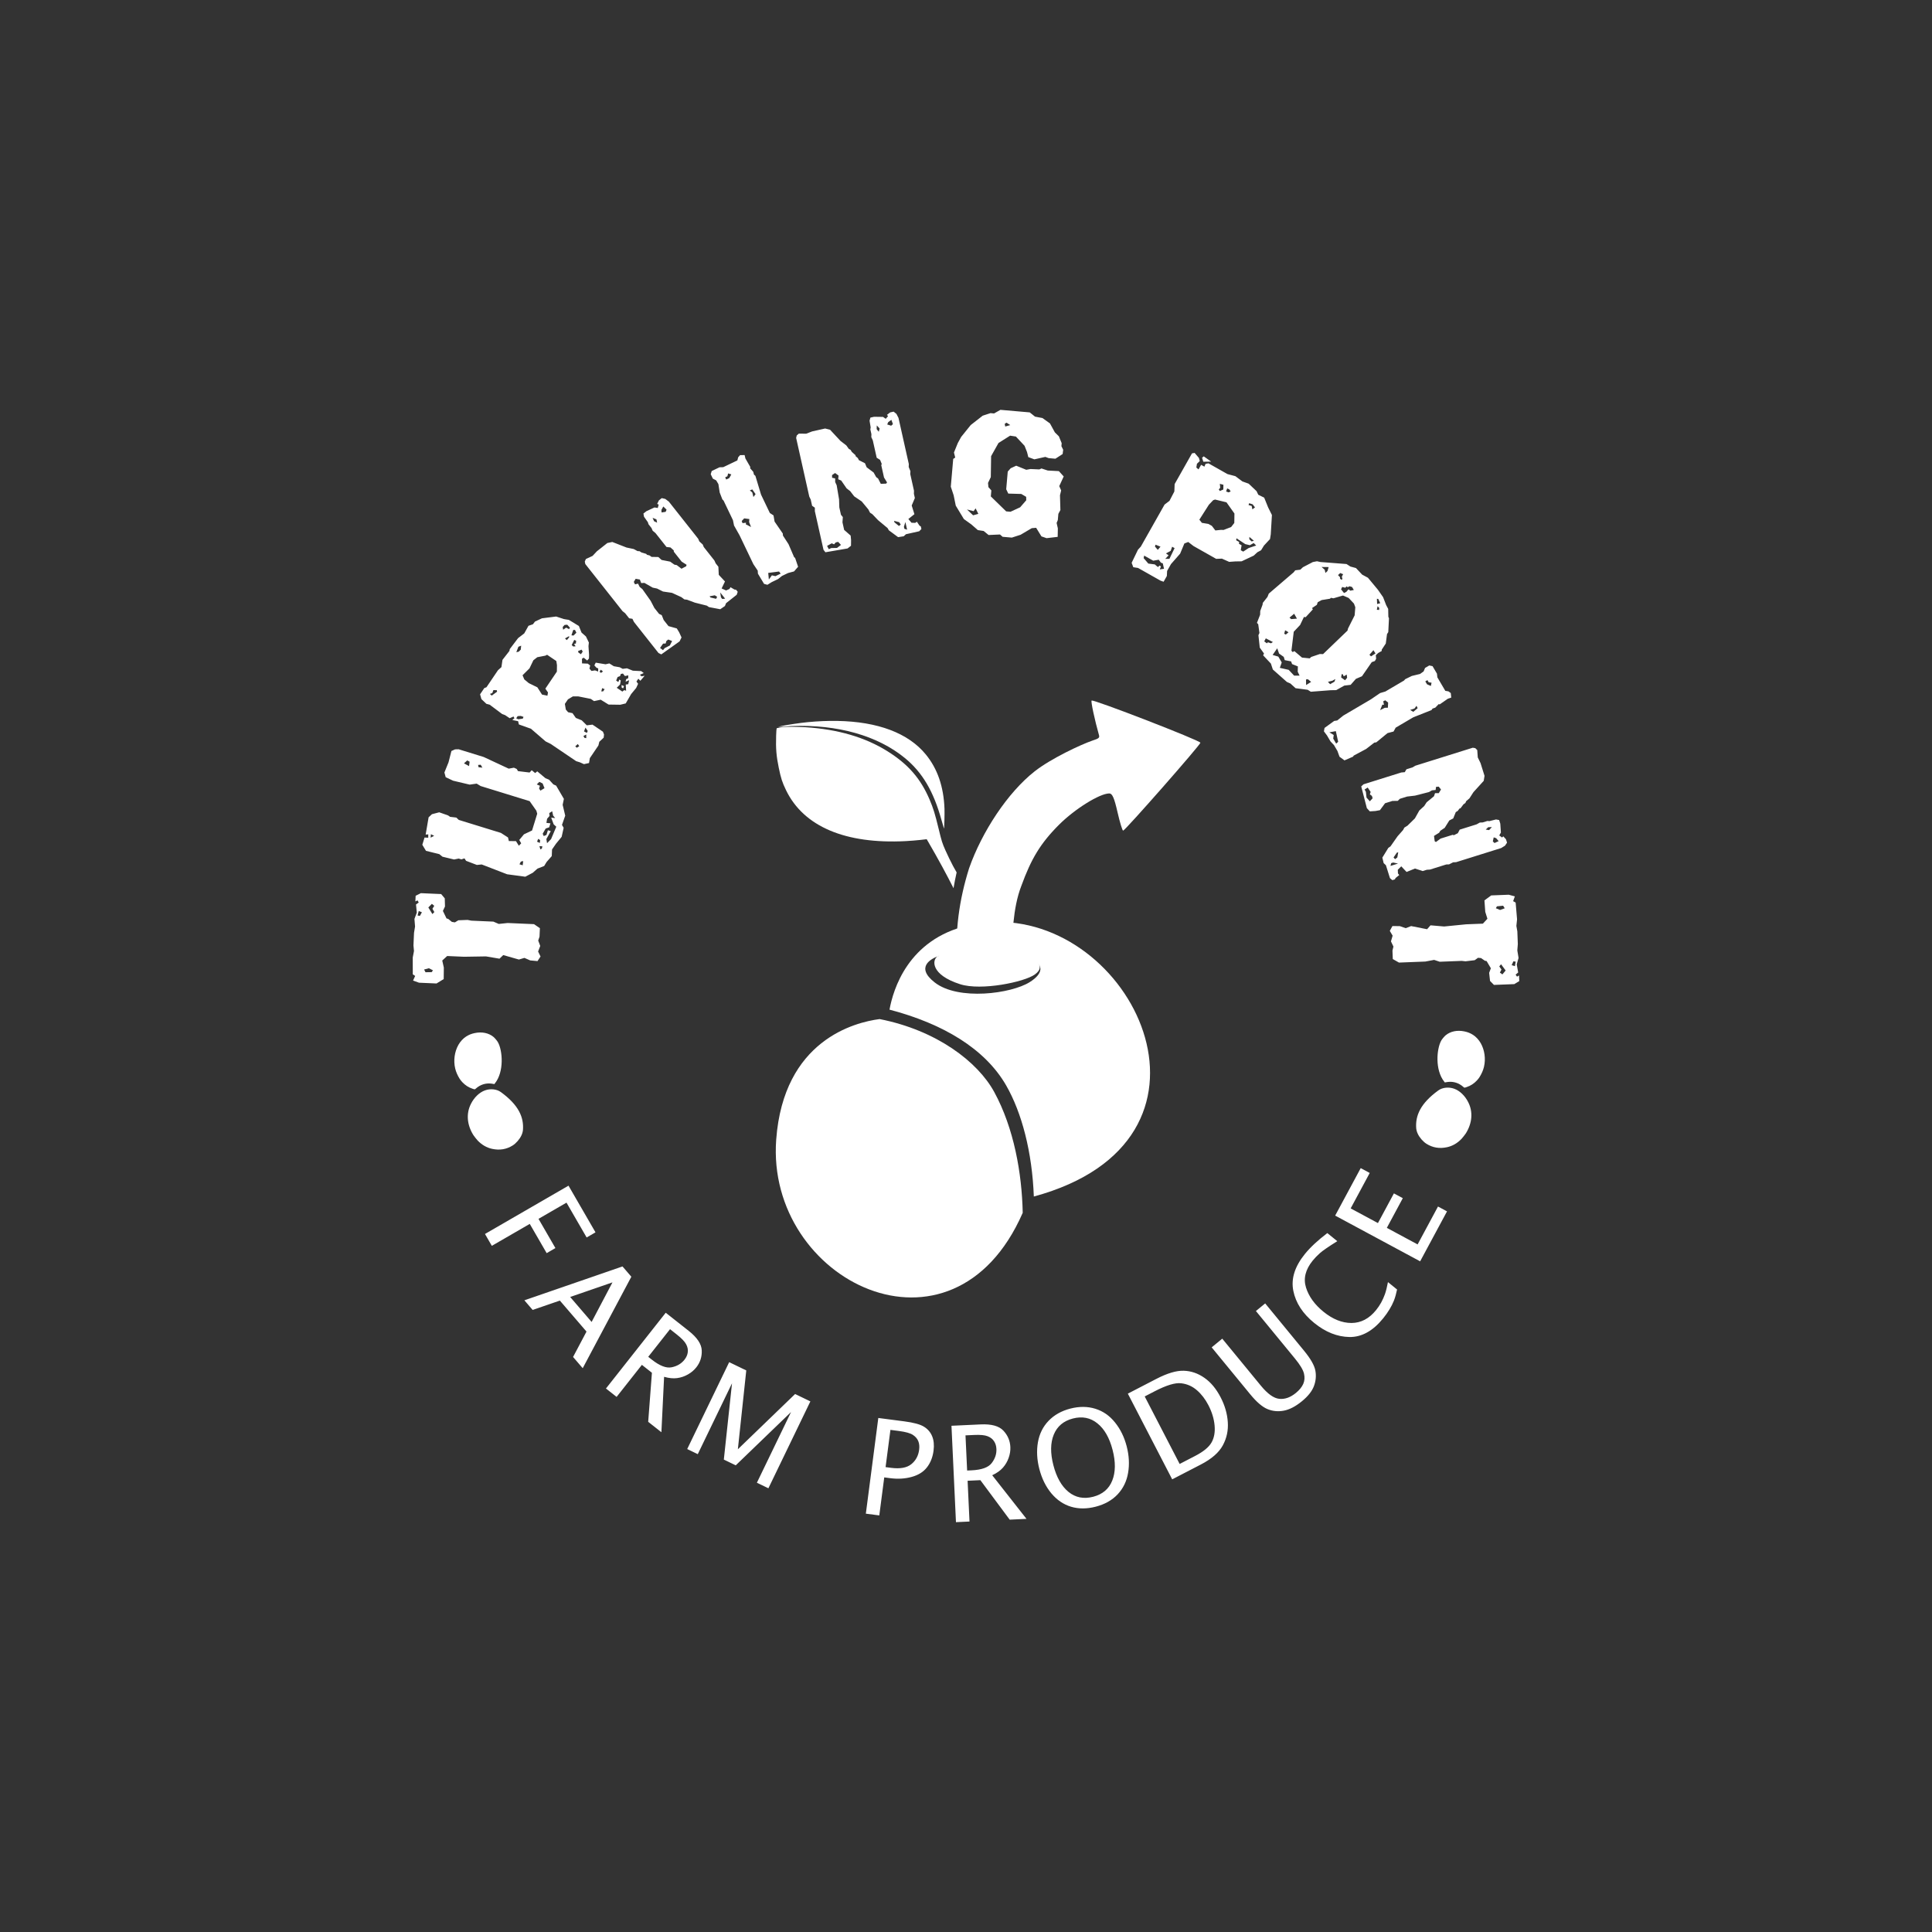 <?xml version="1.0" encoding="UTF-8" standalone="no"?><!DOCTYPE svg PUBLIC "-//W3C//DTD SVG 1.1//EN" "http://www.w3.org/Graphics/SVG/1.1/DTD/svg11.dtd"><svg width="100%" height="100%" viewBox="0 0 1080 1080" version="1.1" xmlns="http://www.w3.org/2000/svg" xmlns:xlink="http://www.w3.org/1999/xlink" xml:space="preserve" xmlns:serif="http://www.serif.com/" style="fill-rule:evenodd;clip-rule:evenodd;stroke-linejoin:round;stroke-miterlimit:2;"><rect x="0" y="0" width="1080" height="1080" fill="#333333" stroke="none"/><rect id="Logo-White" serif:id="Logo White" x="0" y="0" width="1080" height="1080" style="fill:none;"/><g id="Logo-White1" serif:id="Logo White"><path id="text1-8" d="M246.625,499.786l-11.369,-0.498l-2.912,1.455l-0.138,3.158l1.186,-0.581l0.686,1.19l-1.524,1.094l0.433,4.554l-1.314,3.528l0.342,4.234l-0.578,3.561l-0.309,7.053l0.288,3.071l-0.688,3.661l0.019,9.388l1.332,0.901l-1.168,2.586l3.322,1.2l9.79,0.429l4.011,-2.461l0.07,-6.431l-0.882,-3.941l2.747,-2.517l9.369,0.411l12.348,-0.198l7.538,1.279l2.093,-2.018l8.75,2.493l3.099,-0.919l3.208,1.406l4.096,0.39l1.694,-2.563l-1.354,-2.801l1.191,-3.112l-1.134,-3.003l0.728,-2.183l0.208,-4.737l-3.277,-2.253l-14.737,-0.645l-4.98,0.521l-3.002,-1.292l-12.316,-0.539l-2.092,-0.408l-5.177,0.195l-1.95,1.18l-1.675,-0.284l-2.036,-1.671l-0.938,-0.252l-2.031,-4.202l1.163,-2.481l-0.117,-4.54l-2.013,-2.408Zm-12.544,9.471l1.762,0.71l-1.145,2.059l-1.254,-0.266l0.637,-2.503Zm7.347,-4.003l1.323,1.113l-1.022,1.642l1.08,1.841l-1.103,1.111l-2.265,-3.685l1.987,-2.022Zm-1.681,35.997l2.27,1.154l-0.678,1.025l-3.483,0.057l-0.777,-1.51l2.668,-0.726Zm60.588,-110.065l-1.178,0.96l-1.936,-1.59l-1.171,1.293l-6.483,-0.786l-0.728,-1.217l-1.549,-0.698l-2.921,0.533l-13.979,-6.516l-13.996,-4.316l-1.998,0.046l-2.046,0.913l-1.623,6.336l-2.304,5.685l0.726,2.649l4.144,1.94l9.248,2.19l3.92,-0.556l2.23,1.35l27.388,8.445l3.754,5.348l0.472,1.689l-2.888,9.364l-4.518,2.135l-2.628,3.159l1.076,1.876l-1.302,1.363l-1.626,-2.597l-3.966,-0.019l-0.479,-2.022l-3.957,-2.543l-23.562,-7.266l-1.362,-1.302l-3.509,-0.421l-1.085,-0.775l-4.972,-1.754l-4.075,1.059l-1.861,1.742l-1.648,9.636l1.464,-0.1l-0.025,1.867l-2.068,-0.086l-1.242,4.027l2.043,3.387l7.475,1.864l1.765,1.426l6.468,1.554l2.587,-0.525l1.511,0.465l1.72,-0.572l0.898,1.379l6.018,2.297l2.727,-0.261l14.188,5.478l10.164,1.369l4.215,-2.228l2.581,-2.292l3.766,-1.485l1.35,-2.23l2.891,-3.299l0.15,-3.702l2.194,-3.183l3.179,-3.871l1.118,-5.059l-0.936,-1.612l1.816,-5.173l-1.437,-6.067l0.691,-3.315l-4.333,-7.401l-1.55,-0.698l-2.392,-2.612l-2.052,-0.854l-4.552,-3.821Zm-39.134,-6.113l1.317,0.736l-0.312,2.441l-2.834,-1.536l1.829,-1.641Zm7.521,2.429l0.936,1.612l-2.138,-0.218l-0.262,-1.294l1.464,-0.1Zm-27.851,38.826l1.82,0.892l-1.976,1.044l0.156,-1.936Zm60.63,-29.27l1.82,0.893l1.059,2.642l-2.301,1.385l-0.728,-1.217l0.466,-1.51l-1.75,-0.76l1.434,-1.433Zm7.171,16.436l0.556,2.487l1.131,1.341l-2.239,-0.249l1.384,3.735l1.464,1.333l-2.91,6.931l-2.248,2.284l-0.386,-2.324l2.466,-4.422l-1.61,-0.497l-0.808,2.618l-1.519,0.635l-0.595,-1.287l1.667,-2.904l1.984,-0.711l0.683,-2.215l-2.239,-0.25l0.381,-2.308l1.365,-1.564l-0.169,-1.596l1.642,-1.037Zm-7.849,15.442l1.115,0.675l-0.163,1.604l-1.549,-0.699l0.597,-1.58Zm2.36,4.146l-0.272,1.24l-0.821,0.518l-0.541,-1.821l1.634,0.063Zm-10.711,8.275l-0.281,2.34l-1.812,-0.559l0.799,-1.518l1.294,-0.263Zm31.121,-131.43l-5.588,-3.398l-2.744,-0.457l-4.374,-1.433l-7.927,0.999l-3.899,1.815l-1.15,1.512l-2.49,0.859l-2.367,4.251l-3.437,2.637l-4.659,6.135l-0.182,1.021l-3.891,5.001l-0.583,4.058l-1.941,1.74l-6.435,9.513l-1.201,0.459l-2.362,3.491l0.742,2.665l2.788,2.649l1.837,0.48l7.008,5.249l1.633,0.596l2.531,1.712l2.169,-0.95l0.49,0.968l-1.176,0.986l3.24,0.665l0.426,1.814l6.764,2.413l8.193,7.07l2.855,1.422l14.225,9.623l2.1,0.657l2.244,1.009l2.839,-0.624l0.457,-2.744l4.782,-7.069l0.511,-2.071l2.441,-2.293l0.188,-1.781l-0.603,-1.553l-5.848,-3.956l-3.188,0.388l-2.816,-2.796l-3.293,-1.337l-1.882,-2.672l-2.451,-0.513l-1.276,-1.5l-0.534,-3.159l1.712,-2.531l2.788,-1.677l3.039,0.021l6.946,1.391l1.833,1.24l3.717,-0.793l4.395,2.719l6.545,0.101l3.044,-0.739l3.017,-5.211l2.828,-3.429l1.068,-2.331l-0.926,-1.263l1.062,-1.571l1.132,1.147l2.416,-2.818l-1.756,0.339l-0.929,-0.883l2.169,-0.95l-1.425,-1.091l-4.674,-0.236l-3.293,-1.337l-2.37,0.305l-1.689,-0.888l-3.298,-0.578l-2.503,-1.565l-2.107,0.482l-5.488,-0.914l-0.77,1.515l1.16,1.294l0.991,0.415l-0.04,1.753l-1.72,-0.654l-1.99,0.308l-1.16,-1.294l0.421,-1.75l-1.337,-1.032l-3.214,-0.138l-0.041,-2.573l0.94,-0.636l1.976,1.592l1.001,-1.104l0.045,-2.133l-0.319,-4.795l0.219,-2.015l-1.643,-3.401l-2.47,-2.18l-1.468,-3.663Zm-6.512,-0.716l1.537,1.676l-0.531,0.786l-1.602,-0.829l-1.673,1.157l-0.283,-1.463l1.06,-1.191l1.492,-0.136Zm4.363,2.952l0.75,1.525l-1.589,1.597l-1.168,-0.154l1.014,-3.003l0.993,0.035Zm-3.355,3.455l0.114,0.585l-1.356,1.628l-1.016,-0.942l2.258,-1.271Zm-26.747,5.314l-0.249,2.248l-1.147,1.132l-1.317,0.254l1.16,-3.031l1.553,-0.603Zm30.734,-2.744l-0.157,1.548l-1.025,0.197l0.868,1.35l-1.345,0.108l-0.842,-0.824l1.422,-2.855l1.079,0.476Zm3.006,4.959l0.664,1.086l-1.003,1.484l-1.397,-0.945l-0.228,-0.791l1.964,-0.834Zm-14.1,6.363l0.364,2.282l-0.053,3.653l-6.436,9.513l1.476,2.143l-0.333,1.81l-3.006,-0.634l-2.603,-4.051l-4.777,-2.341l-2.528,-2.092l-0.978,-2.315l3.883,-3.861l2.164,-4.515l2.174,-1.71l4.536,-0.875l0.968,-0.49l5.149,3.483Zm24.837,4.844l1.25,0.973l-1.058,0.811l-0.872,-0.59l0.68,-1.194Zm-58.118,11.443l0.169,0.878l-2.996,2.172l-1.016,-0.942l1.347,-0.488l0.596,-1.633l1.9,0.013Zm73.527,-8.27l-0.069,1.607l-1.114,0.518l-0.331,1.43l1.964,-0.834l-0.483,2.218l-1.404,0.195l0.21,3.45l-1.049,-0.329l-1.058,0.811l-3.142,-2.125l1.853,-1.799l0.396,-2.277l-0.786,-0.532l-0.564,1.399l-1.222,-0.826l0.831,-1.982l1.348,-0.488l0.447,-1.224l1.17,-0.226l1.101,1.381l1.902,-0.367Zm-13.232,7.714l-0.827,1.221l-1.052,0.052l0.48,-1.838l1.399,0.565Zm-45.345,15.503l-0.416,0.991l-2.515,0.334l-1.166,-0.534l0.827,-1.222l1.725,-0.105l1.545,0.536Zm34.62,5.992l1.273,1.879l-0.475,1.078l-1.602,-0.829l0.804,-2.128Zm0.441,3.86l0.02,2.046l-1.022,-0.182l-0.578,-1.027l1.58,-0.837Zm-4.741,5.316l0.84,1.204l-1.35,0.868l-0.901,-0.737l1.411,-1.335Zm25.849,-32.381l-1.399,-0.565l0.136,1.492l0.817,0.297l0.446,-1.224Zm44.015,-79.145l-1.899,-1.723l-0.65,-1.501l-16.4,-20.749l-1.998,-1.509l-1.972,-0.456l-1.571,1.242l-0.983,1.985l0.854,0.4l-0.521,1.889l-1.842,-0.29l-4.521,2.096l-1.653,1.307l0.318,1.763l2.187,3.106l0.323,1.088l1.699,2.149l0.649,1.502l1.572,1.309l6.142,7.771l2.22,0.259l1.834,1.64l0.061,0.758l4.378,5.538l2.721,1.744l-0.168,0.805l-2.642,1.416l-2.686,-2.039l-1.25,-0.222l-2.425,-1.709l-4.767,-0.933l-1.833,-1.64l-3.818,-0.071l-1.032,-0.796l-1.528,-0.404l-0.392,-0.496l-2.612,-0.756l-1.115,-0.73l-1.119,-0.055l-2.116,-1.148l-4.026,-0.847l-7.963,-3.107l-2.768,0.576l-5.869,4.639l-2.402,2.569l-3.729,1.739l-0.617,1.428l0.288,1.384l20.843,26.37l1.441,1.144l2.222,2.811l1.841,0.29l0.846,1.75l13.721,17.359l1.559,0.783l10.229,-7.28l1.082,-2.198l-1.316,-2.855l-1.32,-2.18l-4.65,-1.294l-2.678,-3.39l-1.103,-2.754l-1.494,-0.7l-2.613,-3.307l-2.083,-3.994l-4.635,-6.544l-1.507,-1.227l-0.911,-1.832l-1.697,0.402l-0.667,-1.354l1.031,-1.754l2.351,0.425l0.745,1.962l1.81,-0.088l4.642,2.644l2.416,0.508l3.331,1.665l5.015,0.737l5.268,2.417l1.655,1.244l1.48,0.173l4.384,1.638l6.704,1.685l1.18,0.814l6.312,1.189l2.611,-1.795l0.635,-1.576l5.951,-4.705l0.57,-1.658l-0.915,-1.158l-0.888,-0.103l-2.247,-1.314l-0.565,0.985l-1.897,0.828l-2.495,-1.118l1.882,-3.905l-3.467,-3.707l-0.22,-4.526l-1.503,-1.901l-0.715,-1.585l-5.945,-7.522l-0.585,-1.42Zm-20.226,-19.471l-0.517,1.215l-2.289,0.332l-0.058,-1.432l1.048,-1.903l1.816,1.788Zm-5.66,5.414l0.385,1.845l-1.707,-0.8l-0.828,-1.897l2.15,0.852Zm38.395,44.327l-1.597,0.188l-0.719,-0.909l-0.428,-2.751l2.744,3.472Zm-4.453,-1.046l-0.583,1.132l-3.138,-0.743l-0.523,-0.661l2.916,-0.559l1.328,0.831Zm-25.175,24.734l-1.265,2.477l-2.872,1.464l-0.961,1.163l-1.655,-1.244l1.709,-2.425l1.432,-0.058l0.387,-1.38l1.074,-0.849l2.151,0.852Zm68.757,-46.447l-0.558,-0.434l-3.127,-7.264l-3.122,-4.814l-0.075,-1.132l-4.598,-6.677l-0.601,-3.451l-2.05,-1.355l-4.914,-10.264l-3.166,-10.517l-0.79,-0.673l-0.397,-1.562l-1.803,-2.058l0.198,-0.562l-2.791,-4.855l-0.439,-1.893l-2.546,0.05l-1.057,1.207l-0.454,1.736l-7.889,3.777l-2.074,0.059l-4.372,2.093l-0.549,1.782l1.183,2.471l1.868,0.974l1.237,2.095l0.721,4.679l1.489,3.842l0.695,0.719l5.232,10.93l0.609,2.979l3.11,5.521l7.689,16.061l2.436,3.624l0.111,1.699l3.437,5.714l1.876,0.504l2.43,-1.514l3.516,-1.684l2.198,-1.753l3.422,-1.638l3.314,-0.885l2.26,-2.601l-1.659,-4.93Zm-35.676,-46.704l-1.12,2.054l-1.71,0.819l-0.592,-1.236l1.236,-0.591l0.404,-1.596l1.782,0.55Zm13.572,11.025l-1.206,1.629l-0.617,-2.509l-1.393,-1.202l1.376,-0.542l1.84,2.624Zm-3.491,13.937l-0.123,1.695l1.084,2.752l-2.943,-1.512l0.157,-0.892l-1.983,0.248l-0.451,-1.185l1.392,-1.485l2.867,0.379Zm17.527,30.511l-2.946,1.41l-1.972,-0.458l-1.689,2.328l-0.361,-3.682l6.046,-0.792l0.922,1.194Zm72.526,-57.248l-0.964,-2.376l0.067,-1.634l-5.778,-25.809l-1.146,-2.227l-1.579,-1.266l-1.954,0.438l-1.746,1.362l0.595,0.731l-1.289,1.476l-1.533,-1.06l-4.983,-0.073l-2.057,0.46l-0.477,1.727l0.623,3.747l-0.18,1.121l0.598,2.673l-0.065,1.635l0.849,1.861l2.163,9.666l1.888,1.197l0.941,2.273l-0.273,0.708l1.542,6.89l1.696,2.751l-0.502,0.653l-2.994,0.13l-1.537,-3.003l-1.029,-0.742l-1.444,-2.592l-3.891,-2.908l-0.941,-2.273l-3.408,-1.72l-0.585,-1.165l-1.201,-1.027l-0.138,-0.617l-2.026,-1.814l-0.688,-1.142l-0.983,-0.535l-1.409,-1.952l-3.261,-2.51l-5.828,-6.253l-2.743,-0.682l-7.301,1.634l-3.278,1.274l-4.114,-0.05l-1.176,1.019l-0.341,1.372l7.343,32.801l0.803,1.656l0.782,3.496l1.534,1.06l-0,1.943l4.834,21.593l1.065,1.381l12.374,-2.122l1.929,-1.512l0.051,-3.143l-0.244,-2.536l-3.628,-3.183l-0.944,-4.216l0.201,-2.961l-1.042,-1.278l-0.92,-4.113l-0.144,-4.503l-1.338,-7.906l-0.826,-1.759l-0.027,-2.046l-1.704,-0.374l-0.019,-1.509l1.69,-1.134l1.934,1.403l-0.181,2.092l1.67,0.706l3.036,4.395l1.956,1.505l2.279,2.945l4.199,2.84l3.699,4.463l0.951,1.838l1.258,0.798l3.24,3.378l5.31,4.426l0.711,1.245l5.171,3.809l3.131,-0.485l1.256,-1.145l7.403,-1.657l1.232,-1.248l-0.322,-1.439l-0.755,-0.479l-1.455,-2.158l-0.936,0.641l-2.069,-0.076l-1.763,-2.089l3.39,-2.703l-1.516,-4.843l1.765,-4.174l-0.53,-2.365l0.042,-1.737l-2.095,-9.357l0.099,-1.532Zm-9.779,-26.317l-0.993,0.87l-2.207,-0.693l0.57,-1.316l1.769,-1.259l0.861,2.398Zm-7.448,2.423l-0.454,1.83l-1.191,-1.461l0.077,-2.069l1.568,1.7Zm15.369,56.595l-1.521,-0.523l-0.253,-1.132l0.808,-2.664l0.966,4.319Zm-3.559,-2.875l-1.016,0.768l-2.505,-2.031l-0.184,-0.822l2.869,0.761l0.836,1.324Zm-33.411,11.367l-2.215,1.684l-3.222,0.072l-1.371,0.631l-0.951,-1.838l2.592,-1.444l1.315,0.569l0.947,-1.076l1.337,-0.299l1.568,1.701Zm124.513,-38.267l-2.701,-2.985l-6.212,-0.329l-3.496,-1.151l-1.209,0.529l-4.952,-0.219l-2.365,0.428l-5.618,-2.287l-3.085,1.424l-1.643,1.866l-0.86,9.868l1.164,2.428l7.279,0.211l2.716,1.611l0.046,1.908l-3.41,3.933l-5.399,2.492l-2.415,-0.21l-8.579,-8.363l0.292,-3.359l-1.638,-1.835l-0.219,-2.346l1.552,-3.249l0.175,-11.725l4.131,-7.361l6.491,-4.089l3.236,0.493l4.837,5.181l1.387,3.506l0.707,2.811l3.382,1.246l6.148,-1.368l1.843,0.689l3.779,0.329l4.035,-2.61l0.315,-2.405l-0.99,-1.99l0.146,-1.679l-1.569,-3.839l-2.241,-2.205l-2.738,-4.998l-4.18,-3.008l-4.163,-0.785l-2.966,-2.374l-16.375,-1.426l-3.561,2.017l-1.994,-0.175l-4.354,1.419l-6.696,5.234l-5.336,6.622l-1.886,3.432l-2.155,5.312l0.707,2.812l-1.123,0.748l-1.352,15.536l1.592,4.792l1.186,5.815l4.531,7.481l4.18,3.008l3.637,3.173l3.236,0.493l2.766,2.25l6.371,-0.291l1.474,1.292l5.144,0.448l4.897,-1.583l6.244,-3.687l2.451,-0.21l2.966,4.806l2.875,0.991l6.198,-0.729l0.096,-4.751l-0.689,-3.022l0.671,-1.634l0.302,-3.464l1.137,-2.122l-0.232,-8.27l0.658,-2.693l-1.059,-2.419l2.48,-5.389Zm-29.863,-28.725l-2.821,0.812l-0.292,-1.506l1.009,-0.652l2.104,1.346Zm-17.861,49.636l-2.925,0.803l-3.418,-3.259l3.724,0.959l1.091,-1.597l1.528,3.094Zm130.151,-29.21l-4.144,-2.947l-0.937,0.802l0.69,2.205l4.391,-0.06Zm32.904,43.288l0.419,-2.668l0.642,-10.773l-2.098,-4.211l-2.222,-5.492l-3.314,-1.631l-0.938,-1.982l-4.411,-4.188l-3.521,-1.264l-3.909,-2.935l-4.423,-1.169l-10.641,-6.014l-1.619,0.296l-0.646,1.571l-1.835,-1.037l-1.451,2.569l-1.221,-1.053l0.343,-2.106l1.587,-1.524l-0.478,-1.722l-2.405,-2.812l-1.476,0.255l-9.695,17.154l-0.163,4.144l-2.72,5.24l-2.748,2.078l-13.272,23.483l-1.599,1.759l-3.533,7.323l0.913,2.453l2.668,0.418l12.567,7.103l1.715,0.606l1.815,-3.21l0.144,-2.824l2.177,-3.853l5.109,-5.827l2.365,-5.683l2.165,-0.834l2.952,2.273l12.659,7.155l3.214,-0.119l4.061,1.811l3.409,-0.251l3.542,-0.056l6.768,-3.194l2.03,-1.879l2.086,-1.121l1.595,-2.608l3.393,-3.651Zm-8.396,-17.696l-1.471,1.105l-0.375,-1.906l-1.767,-0.515l0.335,-1.021l1.95,0.618l1.328,1.719Zm-0.617,18.653l-1.293,0.359l-1.26,-1.196l0.019,-1.32l2.534,2.157Zm1.28,2.66l-4.176,1.392l-3.075,2.015l-1.376,-0.778l0.471,-2.76l-1.468,-0.83l0.1,-1.032l-1.651,-0.934l0.151,-1.124l4.93,3.27l2.564,0.602l2.138,-1.212l1.392,1.391Zm-14.271,-30.214l-1.252,0.502l-1.296,-0.49l0.606,-1.715l1.244,0.582l0.698,1.121Zm-4.096,-1.105l-1.93,0.846l-0.618,-0.834l0.805,-0.997l-0.219,-2.182l2.002,0.527l-0.04,2.64Zm6.127,18.713l-1.767,2.269l-4.188,1.627l-1.555,-0.032l-3.083,0.315l-1.946,-2.552l-1.927,-1.089l-3.649,-0.61l-1.42,-1.771l5.332,-8.363l2.393,-2.521l1.057,-0.371l6.385,1.551l4.447,6.266l-0.079,5.281Zm-36.265,20.05l-2.313,0.023l1.846,-1.982l-1.456,-1.065l2.621,-1.424l0.825,-2.317l1.376,0.778l-2.899,5.987Zm-4.986,-6.812l-1.507,1.811l-1.603,-1.875l0.335,-1.021l2.775,1.085Zm1.967,12.368l-2.377,0.351l0.646,-1.572l-0.63,-0.598l-1.081,0.842l-1.719,-1.456l-3.609,-0.467l-2.629,-3.059l0.307,-1.399l5.046,2.851l3.095,-0.55l1.236,1.667l1.021,0.335l0.694,3.055Zm110.662,60.079l5.46,-7.883l1.734,-0.617l0.709,-1.246l-0.161,-2.017l1.305,-1.227l1.973,-1.132l0.023,-0.745l2.267,-3.434l0.684,-5.271l0.705,-1.097l0.387,-7.74l-0.347,-0.831l-0.088,-4.401l-1.128,-2.121l-1.726,-4.452l-2.928,-4.189l-5.535,-6.656l-3.226,-1.739l-3.465,-3.684l-3.105,-0.841l-2.193,-1.409l-14.501,-1.117l-1.999,-0.434l-2.325,0.45l-5.53,2.886l-1.459,1.371l-2.843,0.36l-0.854,1.092l-13.934,11.946l-0.728,1.841l-2.637,3.348l-0.103,0.966l-1.302,3.538l-0.065,2.085l-1.78,4.567l0.722,0.767l0.67,4.866l-0.56,1.25l0.755,6.956l2.359,3.278l-0.479,1.028l4.331,4.606l1.091,3.314l7.837,6.949l1.985,0.881l2.901,2.624l6.757,0.879l1.755,1.097l11.058,-0.852l3.133,-0.053l4.55,-2.543l3.517,-0.414l2.935,-3.339l3.398,-1.461Zm9.563,-37.052l-1.264,-0.113l0.434,-1.999l0.939,0.998l-0.109,1.114Zm0.638,-3.782l-1.729,0.469l-0.134,-2.911l0.744,0.023l1.119,2.419Zm-2.653,28.096l-2.51,1.637l-0.867,-0.921l2.24,-2.54l1.137,1.824Zm-12.103,-35.482l-1.95,0.388l-1.02,-0.777l-1.237,1.453l-1.287,0.631l-1.651,-2.064l0.637,-1.322l1.702,0.425l0.844,-0.794l0.505,0.538l1.061,-0.564l1.404,0.416l0.992,1.67Zm-4.906,50.463l-2.189,-1.558l0.281,-1.855l0.668,0.096l0.487,1.133l1.671,-0.992l0.243,1.797l-1.161,1.379Zm-2.002,-56.117l-0.87,-0.772l0.095,-0.668l-1.155,-1.228l1.229,-1.155l1.62,0.646l-0.714,1.395l0.333,1.277l-0.538,0.505Zm-3.911,56.905l-2.429,1.416l-1.227,-1.305l2.555,-0.667l1.593,-0.92l-0.492,1.476Zm-5.064,-60.759l-0.392,-1.801l-1.742,-1.544l3.95,0.046l-0.665,2.215l-1.151,1.084Zm-1.32,45.356l-1.788,-0.055l-4.821,1.64l-0.844,0.794l-4.31,-0.431l-4.287,-3.635l-0.912,0.569l-0.721,-0.768l1.295,-10.62l3.545,-3.767l2.15,-4.481l0.966,0.104l4.01,-4.349l-0.424,-0.759l2.664,-1.781l0.493,-1.476l2.198,-1.2l4.645,-0.752l0.537,-0.505l1.408,0.267l5.34,-1.55l3.164,1.364l2.959,3.147l0.758,2.037l-0.364,4.535l-3.731,7.414l-0.258,1.111l-13.672,13.147Zm-6.665,15.523l-2.812,1.777l-0.054,-3.132l1.047,-0.117l1.819,1.472Zm-7.932,-35.353l-3.214,0.274l-0.943,-0.849l2.601,-2.156l1.556,2.731Zm1.48,31.875l-3.056,-0.019l-3.032,-3.224l-4.96,-1.122l1.062,-3.023l-1.912,-3.264l-3.177,-0.918l2.574,-3.722l1.028,2.938l2.626,1.87l0.541,1.806l3.556,0.705l0.55,1.508l3.241,1.292l-0.093,2.979l1.052,2.194Zm-6.187,-24.267l-1.53,1.294l-0.88,-0.474l0.506,-1.922l1.904,1.102Zm-8.74,5.471l-1.066,0.712l-1.697,-0.574l-0.614,0.578l-1.457,-1.089l0.872,-1.687l3.962,2.06Zm44.797,64.08l0.385,-0.593l6.972,-3.733l4.531,-3.52l1.122,-0.171l6.262,-5.149l3.387,-0.892l1.176,-2.158l9.809,-5.769l10.21,-4.048l0.603,-0.844l1.523,-0.529l1.897,-1.971l0.577,0.15l4.6,-3.194l1.849,-0.599l-0.267,-2.532l-1.293,-0.951l-1.768,-0.305l-4.434,-7.538l-0.234,-2.063l-2.457,-4.178l-1.822,-0.395l-2.362,1.389l-0.812,1.944l-1.982,1.41l-4.6,1.116l-3.702,1.811l-0.658,0.753l-10.445,6.143l-2.917,0.86l-5.236,3.567l-15.35,9.027l-3.403,2.735l-1.683,0.257l-5.402,3.909l-0.342,1.913l1.715,2.292l1.976,3.361l1.934,2.041l1.923,3.27l1.164,3.226l2.783,2.031l4.771,-2.073Zm43.503,-39.518l-2.142,-0.94l-0.962,-1.635l1.181,-0.694l0.694,1.181l1.624,0.267l-0.395,1.821Zm-9.832,14.461l-1.726,-1.063l2.447,-0.828l1.08,-1.49l0.657,1.325l-2.458,2.056Zm-14.184,-2.293l-1.699,0.021l-2.65,1.314l1.256,-3.061l0.903,0.08l-0.416,-1.955l1.143,-0.55l1.597,1.261l-0.134,2.89Zm-28.91,20.057l-1.656,-2.816l0.289,-2.003l-2.463,-1.486l3.639,-0.672l1.303,5.957l-1.112,1.02Zm63.097,67.505l2.288,-1.157l1.634,-0.071l25.238,-7.905l2.124,-1.327l1.131,-1.679l-0.599,-1.911l-1.503,-1.627l-0.678,0.654l-1.579,-1.162l0.929,-1.615l-0.342,-4.972l-0.63,-2.012l-1.76,-0.332l-3.683,0.933l-1.132,-0.086l-2.614,0.818l-1.634,0.071l-1.785,1.001l-9.452,2.96l-1.036,1.981l-2.186,1.126l-0.73,-0.213l-6.737,2.11l-2.601,1.919l-0.692,-0.446l-0.378,-2.973l2.865,-1.781l0.653,-1.088l2.463,-1.654l2.574,-4.119l2.187,-1.127l1.431,-3.539l1.112,-0.68l0.923,-1.283l0.604,-0.19l1.639,-2.169l1.081,-0.78l0.452,-1.025l1.828,-1.567l2.229,-3.458l5.748,-6.327l0.451,-2.791l-2.236,-7.139l-1.542,-3.161l-0.292,-4.105l-1.113,-1.086l-1.396,-0.226l-32.076,10.046l-1.584,0.937l-3.418,1.071l-0.93,1.616l-1.935,0.165l-21.117,6.613l-1.287,1.176l3.144,12.155l1.667,1.797l3.136,-0.21l2.508,-0.454l2.87,-3.88l4.123,-1.291l2.966,-0.046l1.188,-1.145l4.022,-1.259l4.475,-0.519l7.768,-1.991l1.684,-0.969l2.037,-0.196l0.231,-1.729l1.502,-0.14l1.271,1.59l-1.237,2.043l-2.1,0l-0.564,1.723l-4.128,3.391l-1.338,2.075l-2.745,2.516l-2.48,4.42l-4.14,4.057l-1.753,1.101l-0.691,1.321l-3.096,3.509l-3.969,5.66l-1.182,0.811l-3.365,5.471l0.743,3.08l1.246,1.155l2.267,7.24l1.346,1.124l1.408,-0.44l0.414,-0.793l2.029,-1.629l-0.717,-0.88l-0.096,-2.067l1.935,-1.931l2.975,3.153l4.701,-1.914l4.306,1.412l2.313,-0.724l1.735,-0.102l9.15,-2.865l1.534,-0.044Zm25.412,-11.933l-0.949,-0.917l0.507,-2.257l1.359,0.458l1.402,1.658l-2.319,1.058Zm-3.034,-7.22l-1.861,-0.301l1.357,-1.308l2.068,-0.096l-1.564,1.705Zm-55.12,20.022l0.395,-1.559l1.106,-0.346l2.722,0.583l-4.223,1.322Zm2.569,-3.785l-0.849,-0.949l1.814,-2.666l0.805,-0.252l-0.52,2.923l-1.25,0.944Zm-14.107,-32.351l-1.862,-2.067l-0.341,-3.205l-0.743,-1.313l1.754,-1.101l1.654,2.463l-0.458,1.358l1.151,0.854l0.409,1.307l-1.564,1.704Zm69.378,102.648l11.371,-0.442l2.782,-1.69l-0.123,-3.159l-1.133,0.677l-0.782,-1.13l1.429,-1.215l-0.808,-4.503l1.019,-3.625l-0.691,-4.191l0.282,-3.596l-0.274,-7.055l-0.54,-3.037l0.383,-3.705l-0.786,-9.355l-1.401,-0.789l0.951,-2.673l-3.411,-0.922l-9.792,0.381l-3.793,2.784l0.461,6.415l1.204,3.854l-2.53,2.735l-9.371,0.364l-12.29,1.216l-7.618,-0.652l-1.918,2.183l-8.926,-1.761l-3.013,1.171l-3.313,-1.136l-4.114,-0.05l-1.477,2.693l1.58,2.68l-0.93,3.2l1.378,2.899l-0.545,2.236l0.184,4.738l3.451,1.974l14.74,-0.573l4.92,-0.929l3.099,1.039l12.319,-0.479l2.118,0.234l5.142,-0.622l1.847,-1.337l1.692,0.146l2.167,1.497l0.956,0.174l2.371,4.021l-0.954,2.568l0.492,4.515l2.195,2.232Zm11.72,-10.474l-1.815,-0.562l0.971,-2.146l1.272,0.161l-0.428,2.547Zm-6.992,4.596l-1.41,-1l0.882,-1.721l-1.228,-1.745l1.008,-1.199l2.561,3.485l-1.813,2.18Zm-1.296,-36.013l-2.357,-0.963l0.591,-1.077l3.466,-0.346l0.9,1.441l-2.6,0.945Z" style="fill:#fff;fill-rule:nonzero;"/><path id="text4-7" d="M271.104,689.803l46.695,-27.007l15.09,26.093l-4.953,2.865l-11.259,-19.467l-15.649,9.051l9.453,16.343l-4.891,2.828l-9.452,-16.343l-21.202,12.263l-3.832,-6.626Zm22.025,37.074l54.856,-18.928l4.941,5.75l-27.184,51.133l-5.392,-6.275l7.51,-14.19l-14.894,-17.333l-15.205,5.233l-4.632,-5.39Zm25.599,-1.862l11.995,13.96l11.651,-22.12l-23.646,8.16Zm20.01,51.163l33.408,-42.352l12.82,10.113c4.75,3.747 7.189,7.404 7.316,10.97c0.142,3.547 -0.871,6.695 -3.038,9.442c-1.264,1.602 -2.837,2.93 -4.72,3.982c-1.864,1.068 -3.868,1.746 -6.014,2.034c-2.146,0.288 -4.571,0.046 -7.274,-0.724l-1.507,30.981l-7.383,-5.823l2.083,-27.417l-5.608,-4.424l-14.131,17.913l-5.952,-4.695Zm23.627,-17.711l1.946,1.535c4.445,3.506 8.17,4.944 11.175,4.312c3.024,-0.617 5.409,-2.031 7.154,-4.244c1.038,-1.317 1.646,-2.694 1.822,-4.134c0.21,-1.443 -0.087,-2.931 -0.89,-4.462c-0.785,-1.516 -2.532,-3.343 -5.241,-5.48l-3.777,-2.98l-12.189,15.453Zm21.788,51.559l23.466,-48.57l9.55,4.614l-4.7,44.077l32.004,-30.885l8.533,4.122l-23.467,48.57l-6.432,-3.107l19.09,-39.513l-30.91,29.794l-6.662,-3.218l4.573,-42.641l-19.138,39.611l-5.907,-2.854Zm99.86,36.12l6.968,-53.49l14.565,1.898c5.18,0.675 8.825,1.664 10.934,2.968c2.133,1.307 3.665,3.087 4.597,5.34c0.932,2.253 1.193,4.946 0.785,8.079c-0.477,3.662 -1.701,6.761 -3.674,9.298c-1.948,2.539 -4.79,4.325 -8.526,5.358c-3.737,1.032 -7.738,1.271 -12.002,0.715l-3.362,-0.438l-2.768,21.252l-7.517,-0.98Zm11.034,-26.018l3.072,0.4c5.036,0.656 8.799,-0.018 11.29,-2.021c2.491,-2.003 3.956,-4.692 4.395,-8.065c0.239,-1.831 0.09,-3.419 -0.445,-4.763c-0.532,-1.368 -1.519,-2.538 -2.961,-3.51c-1.438,-0.995 -4.097,-1.746 -7.977,-2.252l-4.662,-0.607l-2.712,20.818Zm39.343,30.77l-2.511,-53.883l16.31,-0.761c6.044,-0.281 10.282,0.883 12.714,3.494c2.432,2.587 3.729,5.628 3.892,9.123c0.095,2.039 -0.224,4.072 -0.956,6.101c-0.708,2.028 -1.779,3.853 -3.211,5.477c-1.432,1.623 -3.422,3.03 -5.97,4.219l19.162,24.392l-9.393,0.438l-16.39,-22.077l-7.136,0.333l1.062,22.791l-7.573,0.353Zm6.244,-28.86l2.476,-0.115c5.655,-0.264 9.411,-1.618 11.267,-4.065c1.881,-2.447 2.756,-5.078 2.624,-7.894c-0.077,-1.674 -0.521,-3.113 -1.332,-4.316c-0.787,-1.228 -1.986,-2.157 -3.596,-2.788c-1.586,-0.631 -4.103,-0.866 -7.549,-0.706l-4.806,0.224l0.916,19.66Zm71.862,20.212c-4.94,1.277 -9.531,1.284 -13.773,0.022c-4.217,-1.269 -7.885,-3.76 -11.003,-7.471c-3.1,-3.742 -5.343,-8.294 -6.729,-13.658c-1.337,-5.176 -1.601,-10.127 -0.789,-14.854c0.828,-4.756 2.815,-8.771 5.96,-12.043c3.145,-3.272 7.199,-5.549 12.163,-6.832c4.964,-1.283 9.614,-1.255 13.95,0.084c4.336,1.339 8.007,3.891 11.013,7.657c3.024,3.736 5.204,8.192 6.542,13.367c1.331,5.153 1.591,10.092 0.78,14.819c-0.794,4.698 -2.745,8.703 -5.854,12.016c-3.092,3.283 -7.178,5.582 -12.26,6.895l-0,-0.002Zm-1.432,-5.54c5.27,-1.362 8.832,-4.378 10.687,-9.048c1.878,-4.677 1.942,-10.403 0.191,-17.178c-1.745,-6.752 -4.577,-11.691 -8.497,-14.819c-3.903,-3.158 -8.466,-4.062 -13.689,-2.712c-5.222,1.35 -8.787,4.354 -10.695,9.013c-1.891,4.63 -1.964,10.32 -0.219,17.072c1.751,6.775 4.569,11.756 8.454,14.943c3.909,3.181 8.499,4.091 13.768,2.729Zm44.203,-9.751l-24.796,-47.905l15.926,-8.243c6.15,-3.183 11.274,-4.7 15.373,-4.551c4.088,0.127 7.916,1.443 11.483,3.947c3.577,2.471 6.611,6.113 9.102,10.925c2.356,4.553 3.687,9.159 3.991,13.817c0.326,4.647 -0.602,8.985 -2.785,13.014c-2.182,4.03 -6.273,7.598 -12.272,10.703l-16.022,8.293Zm4.167,-8.6l8.707,-4.507c4.532,-2.346 7.551,-4.811 9.058,-7.397c1.517,-2.619 2.108,-5.811 1.773,-9.577c-0.335,-3.767 -1.491,-7.56 -3.468,-11.379c-1.742,-3.366 -3.879,-6.146 -6.409,-8.338c-2.541,-2.214 -5.472,-3.516 -8.792,-3.904c-3.331,-0.41 -8.266,1.077 -14.804,4.462l-5.6,2.898l19.535,37.742Zm17.905,-65.178l5.915,-4.858l21.607,26.306c3.763,4.582 7.2,7.025 10.312,7.33c3.112,0.305 6.199,-0.799 9.259,-3.313c1.934,-1.588 3.298,-3.259 4.091,-5.011c0.778,-1.771 0.916,-3.708 0.415,-5.811c-0.502,-2.104 -2.202,-4.921 -5.101,-8.451l-21.769,-26.503l5.182,-4.256l21.699,26.418c3.717,4.525 5.837,8.255 6.361,11.189c0.527,2.901 0.253,5.783 -0.822,8.647c-1.072,2.829 -3.288,5.625 -6.649,8.385c-3.587,2.946 -6.989,4.718 -10.207,5.318c-3.218,0.599 -6.261,0.3 -9.131,-0.896c-2.869,-1.196 -6.07,-3.944 -9.601,-8.244l-21.561,-26.25Zm103.635,-32.344c-0.506,2.437 -1.093,4.51 -1.762,6.221c-0.671,1.677 -1.502,3.318 -2.493,4.924c-0.971,1.621 -2.145,3.281 -3.523,4.979c-5.726,7.057 -12.005,10.535 -18.839,10.435c-6.819,-0.119 -13.379,-2.735 -19.681,-7.848c-6.435,-5.22 -10.331,-11.197 -11.688,-17.931c-1.377,-6.749 0.782,-13.633 6.477,-20.653c3.031,-3.736 7.204,-7.625 12.518,-11.668l5.576,4.524c-4.883,3.048 -8.106,5.266 -9.672,6.656c-1.55,1.37 -2.907,2.773 -4.07,4.207c-4.072,5.019 -5.319,10.046 -3.741,15.081c1.575,5.001 4.834,9.507 9.777,13.518c5.151,4.18 10.37,6.27 15.656,6.273c5.283,-0.032 9.853,-2.425 13.711,-7.181c1.072,-1.321 2.023,-2.724 2.852,-4.209c0.827,-1.52 1.542,-3.115 2.145,-4.784c0.585,-1.685 1.139,-3.911 1.663,-6.677l5.094,4.133Zm12.898,-15.751l-47.503,-25.558l14.282,-26.544l5.039,2.711l-10.655,19.804l15.245,8.203l8.929,-16.594l4.975,2.676l-8.929,16.594l17.204,9.257l11.398,-21.184l5.039,2.711l-15.024,27.924Z" style="fill:#fff;fill-rule:nonzero;"/><path id="path42-7" d="M827.024,602.182c1.213,-1.916 2.071,-3.891 2.53,-5.824c1.05,-4.418 0.369,-9.379 -1.814,-13.225c-1.058,-1.863 -2.672,-3.604 -4.296,-4.633c-1.569,-0.995 -2.936,-1.543 -4.833,-1.939c-4.025,-0.84 -7.799,-0.056 -10.482,2.176c-0.696,0.579 -1.975,2.086 -2.449,2.92c-2.613,4.603 -3.603,16.494 1.69,23.045l0.304,0.405l0.291,-0.078c0.159,-0.042 0.79,-0.139 1.402,-0.215c3.101,-0.387 6.147,0.577 8.567,2.709c0.713,0.628 0.531,0.617 2.009,0.131c2.108,-0.692 4.011,-1.921 5.609,-3.622c0.534,-0.569 1.154,-1.347 1.472,-1.85Z" style="fill:#fff;fill-rule:nonzero;"/><path id="path43-5" d="M819.396,633.591c1.777,-2.819 2.864,-5.995 3.067,-8.955c0.205,-2.998 -0.34,-5.74 -1.675,-8.424c-1.824,-3.669 -4.742,-6.48 -7.899,-7.61c-2.948,-1.055 -6.498,-0.76 -8.841,0.941c-9.926,7.209 -12.949,14.05 -12.37,21.258c0.15,1.162 0.396,1.999 0.904,3.076c0.982,2.079 2.975,4.356 4.831,5.519c3.491,2.188 7.286,2.813 11.505,1.896c3.037,-0.66 5.764,-2.237 8.104,-4.688c0.489,-0.511 2.031,-2.469 2.374,-3.014l0,0.001Z" style="fill:#fff;fill-rule:nonzero;"/><path id="path60" d="M491.715,569.67c-13.886,1.8 -53.701,11.789 -57.814,67.404c-5.847,79.049 98.569,130.594 137.805,40.894c-0.445,-22.15 -4.912,-47.288 -15.898,-67.482c-9.249,-17.001 -32.264,-34.546 -64.093,-40.816Z" style="fill:#fff;fill-rule:nonzero;"/><path id="path9" d="M541.752,485.299c7.154,-20.304 21.489,-42.218 36.668,-54.143c9.082,-7.135 25.814,-14.954 32.239,-17.159c3.058,-1.05 4.157,-1.374 3.713,-2.943c-2.413,-8.521 -4.647,-18.949 -4.164,-19.432c0.866,-0.866 60.791,22.35 60.826,23.564c0.033,1.168 -41.989,48.989 -43.188,49.147c-0.421,0.056 -1.84,-4.601 -3.152,-10.349c-1.818,-7.958 -2.909,-10.449 -4.577,-10.449c-5.371,-0 -19.32,8.686 -28.163,17.539c-10.507,10.517 -15.546,19.16 -20.989,34.055c-5.006,12.917 -4.824,27.747 -5.949,41.504c-1.789,4.364 -3.867,6.815 -16.952,7.2c-2.27,0.067 -10.295,-1.007 -12.845,-4.772c-1.567,-18.268 0.991,-36.153 6.533,-53.762Z" style="fill:#fff;fill-rule:nonzero;"/><path id="path63" d="M442.958,406.294c-2.491,-0.024 -4.632,0.008 -5.269,0.106c-1.148,0.133 -2.405,0.428 -3.471,0.662c-0.191,0.58 -0.273,1.65 -0.353,4.163c-0.231,7.225 0.116,11.461 1.467,17.963c1.239,5.986 1.947,8.145 4.079,12.551c9.828,20.305 33.133,30.209 66.938,28.445c2.358,-0.123 5.952,-0.412 7.985,-0.642l3.696,-0.419l0.99,1.702c5.4,9.287 10.15,18.033 14.006,25.695c0.488,-2.934 1.058,-5.882 1.739,-8.834c-0.674,-1.197 -1.429,-2.495 -1.975,-3.523c-1.325,-2.495 -3.275,-6.508 -4.332,-8.917c-1.8,-4.101 -2.038,-4.861 -3.756,-11.943c-2.051,-8.454 -2.978,-11.452 -5.036,-16.284c-5.019,-11.789 -11.958,-19.77 -23.494,-27.024c-12.45,-7.828 -27.828,-12.345 -45.867,-13.471c-1.997,-0.125 -4.843,-0.205 -7.347,-0.23Z" style="fill:#fff;fill-rule:nonzero;"/><path id="path10" d="M468.098,402.999c-5.223,-0.092 -10.747,0.135 -16.551,0.687c-4.43,0.421 -11.359,1.474 -14.842,2.192l0,-0c-0.886,0.186 -1.446,0.333 -1.788,0.455c0.462,-0.033 0.927,-0.066 1.404,-0.097c0.003,-0 0.008,-0 0.012,-0c0,-0 0,-0 0.001,-0c0.728,-0.048 1.479,-0.093 2.277,-0.132l-0.004,0.007c0.946,-0.098 2.339,-0.193 3.859,-0.25c25.741,-0.971 48.097,5.343 63.39,17.904c9.763,8.018 16.008,18.593 20.423,34.582c0.725,2.628 1.36,4.805 1.411,4.838c0.163,0.107 0.389,-8.467 0.291,-11.056c-0.475,-12.438 -3.898,-22.388 -10.456,-30.394c-9.785,-11.945 -26.79,-18.335 -49.426,-18.734l-0.001,-0.002Z" style="fill:#fff;fill-rule:nonzero;"/><path id="path64" d="M256.985,603.105c-1.213,-1.917 -2.071,-3.891 -2.53,-5.825c-1.05,-4.417 -0.369,-9.378 1.814,-13.224c1.058,-1.864 2.672,-3.604 4.296,-4.634c1.569,-0.994 2.936,-1.543 4.833,-1.938c4.025,-0.841 7.799,-0.057 10.482,2.175c0.696,0.58 1.975,2.086 2.449,2.921c2.613,4.603 3.603,16.494 -1.69,23.045l-0.304,0.404l-0.29,-0.077c-0.16,-0.042 -0.791,-0.14 -1.402,-0.216c-3.101,-0.386 -6.147,0.577 -8.568,2.71c-0.712,0.628 -0.53,0.617 -2.009,0.131c-2.108,-0.693 -4.01,-1.921 -5.609,-3.623c-0.534,-0.568 -1.154,-1.347 -1.472,-1.849Z" style="fill:#fff;fill-rule:nonzero;"/><path id="path65" d="M264.613,634.513c-1.776,-2.818 -2.864,-5.994 -3.066,-8.954c-0.206,-2.999 0.339,-5.741 1.674,-8.425c1.824,-3.668 4.743,-6.48 7.899,-7.609c2.949,-1.056 6.498,-0.761 8.841,0.941c9.926,7.208 12.949,14.049 12.37,21.258c-0.15,1.161 -0.395,1.998 -0.904,3.075c-0.982,2.08 -2.975,4.357 -4.831,5.52c-3.491,2.187 -7.285,2.812 -11.505,1.896c-3.036,-0.66 -5.763,-2.238 -8.104,-4.688c-0.489,-0.512 -2.031,-2.469 -2.374,-3.014l-0,0Z" style="fill:#fff;fill-rule:nonzero;"/><path id="path8" d="M557.142,515.383c78.537,-1.06 135.71,122.289 20.777,153.48c-0.919,-24.874 -6.755,-46.923 -15.445,-62.06c-11.85,-20.643 -35.497,-34.606 -65.229,-42.404c2.02,-11.163 10.298,-39.256 43.815,-47.049c5.427,-1.262 10.803,-1.896 16.082,-1.967Zm23.347,23.37c-0.373,-0.469 -0.747,-0.729 -0.747,-0.729c-0,0 0.351,0.254 0.747,0.729Zm-56.416,-4.115c0.635,-0.244 1.046,-0.364 1.046,-0.364c-0.36,0.036 -0.715,0.161 -1.046,0.364Zm56.416,4.115c0.868,1.089 1.737,3.305 -2.057,6.021c-5.844,4.184 -29.873,9.189 -41.698,5.413c-16.636,-5.311 -15.686,-13.688 -12.661,-15.549c-3.3,1.271 -12.64,5.906 -1.575,14.546c13.193,10.301 42.831,6.325 53.132,-0.181c7.847,-4.955 6.125,-8.731 4.859,-10.25Z" style="fill:#fff;fill-rule:nonzero;"/></g></svg>